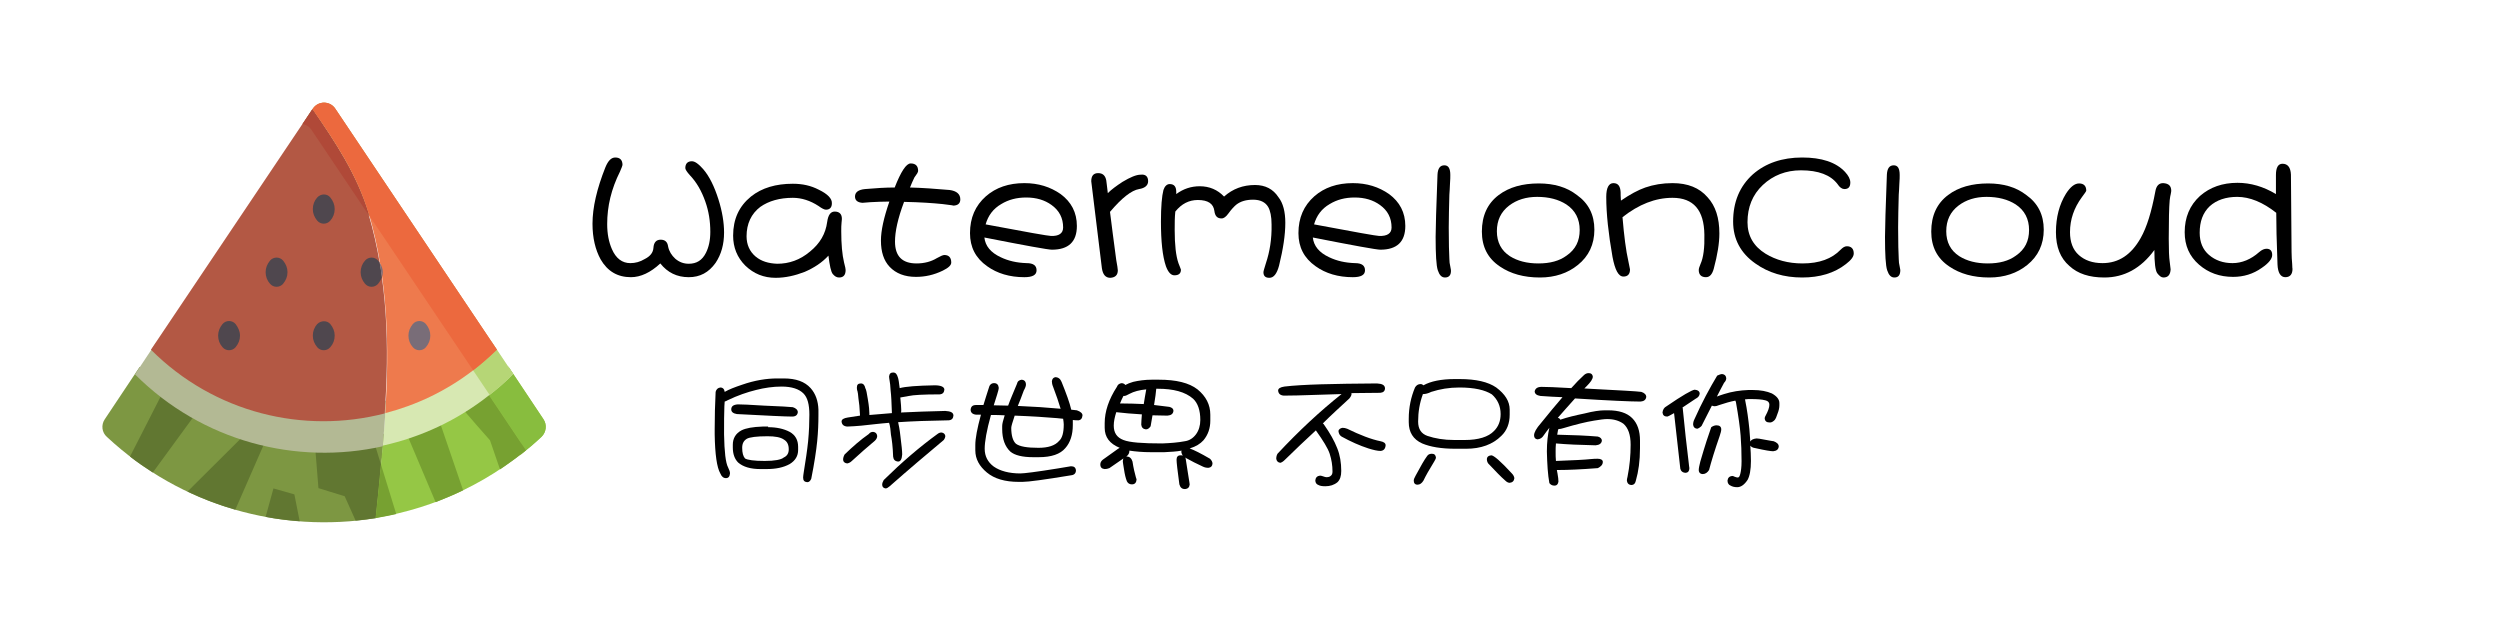 <?xml version="1.0" encoding="utf-8"?>
<!-- Generator: Adobe Illustrator 19.0.0, SVG Export Plug-In . SVG Version: 6.00 Build 0)  -->
<svg version="1.1" id="图层_1" xmlns="http://www.w3.org/2000/svg" xmlns:xlink="http://www.w3.org/1999/xlink" x="0px" y="0px"
	 viewBox="0 0 800 200" style="enable-background:new 0 0 800 200;" xml:space="preserve">
<style type="text/css">
	.st0{fill:#7D9742;}
	.st1{fill:#95C745;}
	.st2{fill:#617731;}
	.st3{fill:#88BD3E;}
	.st4{fill:#77A131;}
	.st5{fill:#D7E8B2;}
	.st6{fill:#B3B994;}
	.st7{fill:#B6D676;}
	.st8{fill:#B35844;}
	.st9{fill:#EE7A4D;}
	.st10{fill:#B04938;}
	.st11{fill:#EC693E;}
	.st12{fill:#4F474E;}
	.st13{fill:#796D78;}
</style>
<g id="XMLID_27_">
	<path id="XMLID_38_" class="st0" d="M44.7,117.4l-11.2,16.8c-1.2,1.8-0.9,4.2,0.7,5.6c23.9,22.3,55.9,30.9,86.1,26
		c0.9-9,1.9-18,2.6-27C95.7,145,66.2,137.8,44.7,117.4z"/>
	<path id="XMLID_46_" class="st1" d="M173.9,134.1l-11.2-16.8c-2,1.9-4,3.6-6.1,5.3c-10.2,8-21.8,13.4-33.8,16.1
		c-0.7,9-1.7,18-2.6,27c19.3-3.1,37.8-11.8,53.1-26l0,0C174.8,138.3,175.1,135.9,173.9,134.1z"/>
	<path id="XMLID_47_" class="st2" d="M87.5,156.3l-2.5,9.1c3.6,0.7,7.2,1.1,10.9,1.4l-1.7-8.6L87.5,156.3z"/>
	<path id="XMLID_524_" class="st3" d="M173.3,139.8c-2.2,2.1-4.5,4-6.9,5.9c0.9-1.4,0.9-3.3-0.1-4.7l-11.4-17
		c0.6-0.4,1.1-0.9,1.7-1.3c2.1-1.6,4.1-3.4,6.1-5.3l11.2,16.8C175.1,135.9,174.8,138.3,173.3,139.8L173.3,139.8z"/>
	<path id="XMLID_525_" class="st4" d="M168.3,144.1c-2.7,2.2-5.5,4.2-8.3,6.1l-3.2-9.3c0,0-8.7-9.8-8.6-10l6.5-7.1L168.3,144.1z"/>
	<path id="XMLID_526_" class="st2" d="M63.8,130.8l-14.9,20.4c-2.5-1.6-5-3.3-7.3-5.1L53.4,123L63.8,130.8z"/>
	<path id="XMLID_527_" class="st4" d="M148.2,156.9c-2.9,1.4-5.8,2.6-8.8,3.8l-10.2-24.1l10.1-5.7L148.2,156.9z"/>
	<path id="XMLID_48_" class="st2" d="M118.9,138.8l-18.1,3.7l1.1,13.7l8.4,2.6l3.5,7.8c2.1-0.2,4.3-0.5,6.4-0.8
		c0.6-5.7,1.2-11.5,1.7-17.2L118.9,138.8z"/>
	<path id="XMLID_49_" class="st4" d="M121.9,148.6c-0.5,5.7-1.1,11.5-1.7,17.2c2.2-0.4,4.4-0.8,6.6-1.3L121.9,148.6z"/>
	<path id="XMLID_529_" class="st2" d="M85.8,139.1l-10.5,24c-5.2-1.5-10.3-3.4-15.3-5.8L80,137.4L85.8,139.1z"/>
	<path id="XMLID_50_" class="st5" d="M164.2,119.7l-6.9-10.4c-1.9,1.8-3.9,3.5-6,5.1c-8.5,6.5-17.9,11-27.8,13.6
		c-0.2,4.9-0.6,9.7-1,14.6c12.2-2.7,23.9-8.1,34.1-16.2C159.2,124.4,161.8,122.2,164.2,119.7z"/>
	<path id="XMLID_51_" class="st6" d="M50.1,109.4l-6.9,10.4c21.5,21.5,51.7,29.2,79.3,23c0.4-4.9,0.8-9.7,1-14.6
		C98.2,134.7,70.3,128.4,50.1,109.4z"/>
	<path id="XMLID_52_" class="st7" d="M164.2,119.7l-56.9-84.9c-1.7-2.6-5.5-2.6-7.2,0l-0.1,0.1c7.3,10.4,14.3,21,18,33.4
		c0.1,0.3,0.2,0.6,0.3,0.9l38.4,57.2C159.2,124.4,161.8,122.2,164.2,119.7z"/>
	<path id="XMLID_53_" class="st7" d="M100,34.9l-3.2,4.8c1.1,0.2,2.2,0.8,2.9,1.9l18.6,27.7c-0.1-0.3-0.2-0.6-0.3-0.9
		C114.2,55.9,107.2,45.4,100,34.9z"/>
	<path id="XMLID_54_" class="st8" d="M117.9,68.4c-3.7-12.5-10.7-23-18-33.4l-3.2,4.8l-48.4,72.1c20.3,20.3,48.9,27.1,74.8,20.4
		C124.6,111,124.1,89.6,117.9,68.4z"/>
	<path id="XMLID_55_" class="st9" d="M159,111.9l-51.7-77.1c-1.7-2.6-5.5-2.6-7.2,0l-0.1,0.1c7.3,10.4,14.3,21,18,33.4
		c6.2,21.2,6.6,42.6,5.3,63.9c10-2.6,19.5-7.1,28.1-13.7C153.9,116.6,156.5,114.3,159,111.9z"/>
	<path id="XMLID_56_" class="st10" d="M100,34.9l-3.2,4.8c1.1,0.2,2.2,0.8,2.9,1.9l18.6,27.7c-0.1-0.3-0.2-0.6-0.3-0.9
		C114.2,55.9,107.2,45.4,100,34.9z"/>
	<path id="XMLID_57_" class="st11" d="M159,111.9l-51.7-77.1c-1.7-2.6-5.5-2.6-7.2,0l-0.1,0.1c7.3,10.4,14.3,21,18,33.4
		c0.1,0.3,0.2,0.6,0.3,0.9l33.1,49.3C153.9,116.6,156.5,114.3,159,111.9z"/>
	<path id="XMLID_537_" class="st12" d="M92,87.1c0,1.4-0.5,2.6-1.4,3.7c-1.1,1.3-3.1,1.3-4.2,0c-0.9-1-1.4-2.3-1.4-3.7
		c0-1.4,0.5-2.6,1.4-3.7c1.1-1.3,3.1-1.3,4.2,0C91.5,84.5,92,85.7,92,87.1L92,87.1z"/>
	<path id="XMLID_58_" class="st12" d="M121,83.4c-1.1-1.3-3.1-1.3-4.2,0c-0.9,1-1.4,2.3-1.4,3.7c0,1.4,0.5,2.6,1.4,3.7
		c1.1,1.3,3.1,1.3,4.2,0c0.5-0.6,0.9-1.3,1.2-2.1c-0.2-1.5-0.4-3.1-0.7-4.6C121.4,83.9,121.2,83.6,121,83.4z"/>
	<path id="XMLID_59_" class="st13" d="M121.5,84.1c0.3,1.5,0.5,3.1,0.7,4.6c0.2-0.5,0.3-1,0.3-1.6C122.5,86,122.1,85,121.5,84.1z"/>
	<path id="XMLID_60_" class="st12" d="M101.5,63.2c-0.9,1-1.4,2.3-1.4,3.7c0,1.4,0.5,2.6,1.4,3.7c1.1,1.3,3.1,1.3,4.2,0
		c0.9-1,1.4-2.3,1.4-3.7c0-1.4-0.5-2.6-1.4-3.7C104.7,61.9,102.7,61.9,101.5,63.2z"/>
	<path id="XMLID_545_" class="st12" d="M76.8,107.4c0,1.4-0.5,2.6-1.4,3.7c-1.1,1.3-3.1,1.3-4.2,0c-0.9-1-1.4-2.3-1.4-3.7
		c0-1.4,0.5-2.6,1.4-3.7c1.1-1.3,3.1-1.3,4.2,0C76.2,104.8,76.8,106,76.8,107.4z"/>
	<path id="XMLID_61_" class="st12" d="M101.5,103.7c-0.9,1-1.4,2.3-1.4,3.7c0,1.4,0.5,2.6,1.4,3.7c1.1,1.3,3.1,1.3,4.2,0
		c0.9-1,1.4-2.3,1.4-3.7c0-1.4-0.5-2.6-1.4-3.7C104.7,102.5,102.7,102.5,101.5,103.7z"/>
	<path id="XMLID_550_" class="st13" d="M137.7,107.4c0,1.4-0.5,2.6-1.4,3.7c-1.1,1.3-3.1,1.3-4.2,0c-0.9-1-1.4-2.3-1.4-3.7
		c0-1.4,0.5-2.6,1.4-3.7c1.1-1.3,3.1-1.3,4.2,0C137.2,104.8,137.7,106,137.7,107.4L137.7,107.4z"/>
</g>
<g id="XMLID_2_">
	<path id="XMLID_35_" d="M231.7,74.4c0,3.8-0.9,7-2.7,9.7c-2.2,3.1-5,4.6-8.6,4.6c-3.8,0-6.8-1.5-9.1-4.4c-3.1,2.9-6.3,4.4-9.4,4.4
		c-4.3,0-7.5-1.9-9.7-5.7c-1.7-3.1-2.6-6.9-2.6-11.4c0-5.2,1.4-11.2,4.1-18c0.9-2.2,1.9-3.2,3.2-3.2c1.5,0,2.3,0.8,2.3,2.4
		c0,0.2-0.3,0.9-0.8,2.1c-2.8,5.6-4.1,11.1-4.1,16.8c0,3.1,0.5,5.7,1.5,8c1.3,3,3.3,4.5,5.9,4.5c1.6,0,3.1-0.4,4.6-1.3
		c1.8-0.9,2.7-2.1,2.8-3.6c0.1-1.7,0.9-2.6,2.3-2.6c1.4,0,2.2,0.7,2.4,2.2c0.3,1.5,1.1,2.8,2.3,3.9c1.3,1.1,2.7,1.6,4.3,1.6
		c2.5,0,4.3-1.1,5.5-3.5c0.9-1.8,1.4-4,1.4-6.7c0-3.4-0.5-6.6-1.6-9.7c-1.2-3.4-2.8-6.2-5-8.5c-0.9-1-1.4-1.8-1.4-2.2
		c0-1.4,0.7-2.2,2.1-2.2c1,0,2.2,0.9,3.6,2.5c2,2.3,3.6,5.6,4.9,9.7C231.1,67.6,231.7,71.2,231.7,74.4z"/>
	<path id="XMLID_37_" d="M270.6,86.4c0,1.6-0.7,2.4-2.1,2.4c-0.8,0-1.4-0.4-2-1.1c-0.6-0.7-1-2.7-1.4-5.9c-2,2.2-4.6,3.9-7.6,5.2
		c-3.1,1.2-6.2,1.9-9.3,1.9c-3.8,0-7-1.3-9.7-3.9c-2.6-2.6-3.9-5.8-3.9-9.6c0-5.3,1.9-9.4,5.7-12.5c3.5-2.8,8-4.1,13.4-4.1
		c3.1,0,5.8,0.6,8.3,1.9c2.9,1.4,4.3,2.9,4.2,4.4c0,1.3-0.7,2-1.9,2c-0.5,0-1.3-0.4-2.4-1.2c-2.6-1.7-5.4-2.6-8.2-2.6
		c-4.2,0-7.7,1-10.4,2.9c-2.9,2.2-4.4,5.4-4.4,9.4c0,2.7,1,4.9,2.9,6.5c1.8,1.5,4.1,2.2,6.9,2.3c3.8,0,7.3-1.2,10.5-3.9
		c3.2-2.6,5-5.7,5.5-9.5c0.3-2.2,1.1-3.3,2.4-3.3c1.5,0,2.3,0.8,2.3,2.3c0,0,0,0.4-0.1,1.2c-0.1,0.8-0.1,1.8-0.1,2.8
		c0,4.2,0.3,7.5,0.9,10C270.5,85.4,270.6,86.2,270.6,86.4z"/>
	<path id="XMLID_40_" d="M307.3,63.8c0,1.3-0.8,2-2.4,2c0.5,0-0.6-0.2-3.3-0.5c-2.9-0.3-7-0.6-12.3-0.7c-2,5.3-2.9,9.5-2.9,12.7
		c0,4.7,2.3,7,6.9,7c2.5,0,4.7-0.6,6.5-1.7c1.1-0.6,1.9-1,2.4-1c1.4,0,2.2,0.8,2.2,2.4c0,0.9-0.9,1.7-2.7,2.6c-2.9,1.4-5.7,2-8.6,2
		c-3.6,0-6.4-1.1-8.4-3.2c-1.9-2-2.8-4.8-2.8-8.4c0-3.2,0.9-7.3,2.7-12.5c-2.1,0-4.1,0.1-6.1,0.2c-1.5,0.1-2.3,0.2-2.5,0.2
		c-1.6-0.1-2.4-0.8-2.4-2c0-1.4,1.1-2.2,3.2-2.4c3.4-0.3,6.6-0.5,9.5-0.5c2-5.1,3.7-7.7,5.1-7.7c1.6,0,2.4,0.8,2.4,2.4
		c0,0.2-0.1,0.4-0.3,0.8c-0.4,0.6-0.7,1-0.9,1.3c-0.5,1.1-1,2.1-1.4,3.2c3.9,0.1,8.1,0.4,12.7,0.8C306.1,61.1,307.3,62.1,307.3,63.8
		z"/>
	<path id="XMLID_42_" d="M344.6,72.3c0,5.1-2.7,7.6-8,7.6c-1.2,0-8.4-1.3-21.6-3.9c0.3,2.7,2,4.8,5.2,6.3c2.5,1.2,5.2,1.8,8.3,1.9
		c2.2,0,3.2,0.8,3.2,2.3c0,1.5-1.3,2.2-3.9,2.2c-4.7,0-8.7-1.2-11.9-3.5c-3.7-2.6-5.5-6.1-5.5-10.6c0-4.9,1.7-8.8,5.1-11.8
		c3.2-2.8,7.3-4.2,12.3-4.2c4.5,0,8.3,1.2,11.6,3.5C342.8,64.6,344.6,68,344.6,72.3z M340.2,72.8c0-3-1.2-5.4-3.7-7.2
		c-2.2-1.6-4.9-2.4-8.1-2.4c-3.1,0-5.7,0.7-8,2.1c-2.6,1.5-4.2,3.7-5,6.5c13.2,2.5,20.1,3.7,20.9,3.7
		C338.8,75.6,340.2,74.7,340.2,72.8z"/>
	<path id="XMLID_45_" d="M367.4,58c0,1.3-1,2.2-2.9,2.5c-2.4,0.4-5.5,2.8-9.3,7.3c0.5,4.2,1.2,9.3,2,15.4c0.3,1.7,0.5,2.8,0.5,3.3
		c0,1.5-0.8,2.3-2.4,2.4c-1.5,0-2.4-1-2.7-3.1l-3.4-27.8c0-1.7,0.7-2.6,2.2-2.6s2.3,0.8,2.6,2.3c0.1,0.5,0.2,1.8,0.5,4.1
		c1.1-1.1,2.7-2.3,4.7-3.6c2.5-1.5,4.4-2.3,5.8-2.3C366.6,55.7,367.4,56.5,367.4,58z"/>
	<path id="XMLID_63_" d="M411.3,71.3c0,3.9-0.7,8.4-2,13.7c-0.7,2.6-1.7,3.9-3.1,3.9c-1.3,0-1.9-0.6-1.9-1.8c0-0.3,0.3-1.3,0.8-2.9
		c1.2-3.6,1.9-7.7,1.8-12.4c0-2.5-0.4-4.4-1.1-5.6c-0.9-1.5-2.5-2.3-4.8-2.3c-2.2,0-4,0.5-5.4,1.6c-0.6,0.5-1.5,1.4-2.5,2.8
		c-0.8,1.1-1.5,1.6-2.2,1.6c-1.4,0-2.1-0.8-2.3-2.4c-0.3-2.3-2-3.5-5.3-3.5c-2.8,0-5.2,1.2-7.2,3.7c-0.2,1.8-0.2,3.8-0.2,5.9
		c0,4.8,0.4,8.3,1.2,10.6c0.5,1.3,0.8,2,0.8,2.1c0,1.2-0.7,1.8-2.1,1.8c-1.1,0-2-1-2.7-2.9c-1.1-3.2-1.6-8-1.6-14.3
		c0-4.8,0.3-8.2,0.8-10.1c0.4-1.2,1.1-1.9,2-1.9c1.4,0,2.1,0.8,2.1,2.5c0,0.3,0,0.5,0,0.7c2.3-1.7,4.8-2.5,7.5-2.5
		c3.1,0,5.7,1.1,7.8,3.3c2.8-2.5,6.1-3.7,9.9-3.7c3.3,0,5.8,1.3,7.5,3.9C410.6,65,411.3,67.8,411.3,71.3z"/>
	<path id="XMLID_65_" d="M449.7,72.3c0,5.1-2.7,7.6-8,7.6c-1.2,0-8.4-1.3-21.6-3.9c0.3,2.7,2,4.8,5.2,6.3c2.5,1.2,5.2,1.8,8.3,1.9
		c2.2,0,3.2,0.8,3.2,2.3c0,1.5-1.3,2.2-3.9,2.2c-4.7,0-8.7-1.2-11.9-3.5c-3.7-2.6-5.5-6.1-5.5-10.6c0-4.9,1.7-8.8,5.1-11.8
		c3.2-2.8,7.3-4.2,12.3-4.2c4.5,0,8.3,1.2,11.6,3.5C447.9,64.6,449.7,68,449.7,72.3z M445.3,72.8c0-3-1.2-5.4-3.7-7.2
		c-2.2-1.6-4.9-2.4-8.1-2.4c-3.1,0-5.7,0.7-8,2.1c-2.6,1.5-4.2,3.7-5,6.5c13.2,2.5,20.1,3.7,20.8,3.7
		C443.9,75.6,445.3,74.7,445.3,72.8z"/>
	<path id="XMLID_68_" d="M462.4,88.8c-1.1,0-1.8-0.8-2.3-2.3c-0.5-1.5-0.7-5.1-0.7-10.7c0-2.8,0.2-9.4,0.6-19.9c0.1-2,0.8-3,2.2-3
		c1.3,0,1.9,1,1.9,3.1c0,0.6,0,1.5-0.1,2.7c-0.1,1.6-0.1,2.8-0.2,3.6c-0.1,3.9-0.2,7.4-0.2,10.5c0,4.9,0.1,8.3,0.2,10.1
		c0,0.8,0.1,1.6,0.3,2.4l0.2,1.1C464.4,88,463.7,88.8,462.4,88.8z"/>
	<path id="XMLID_70_" d="M510.2,73.5c0,4.7-1.8,8.5-5.3,11.3c-3.2,2.6-7.3,4-12.1,4c-5.2,0-9.4-1.2-12.8-3.5
		c-3.9-2.6-5.8-6.3-5.8-11.2c0-5.1,1.8-9,5.4-11.7c3.3-2.5,7.6-3.7,12.8-3.7c4.9,0,9,1.2,12.2,3.7C508.3,65,510.2,68.7,510.2,73.5z
		 M505.5,73.6c0-3.5-1.4-6.3-4.3-8.2c-2.5-1.6-5.6-2.4-9.3-2.4c-3.5,0-6.5,0.9-9,2.8c-2.6,2-3.9,4.7-3.9,8.2c0,3.5,1.4,6.2,4.2,8
		c2.4,1.5,5.4,2.3,9.1,2.3c3.7,0,6.7-0.8,9-2.5C504.2,79.8,505.5,77.1,505.5,73.6z"/>
	<path id="XMLID_73_" d="M550.2,74.7c0,3.1-0.6,6.8-1.8,11.3c-0.5,1.8-1.3,2.7-2.5,2.7c-1.5,0-2.3-0.8-2.3-2.3c0-0.4,0.2-1.1,0.6-2
		c0.9-2,1.3-5.2,1.2-9.3c-0.1-7.9-3.5-11.8-10.2-11.8c-5.5,0-10.8,2.1-16,6.2c0.5,6,1.1,10.7,1.9,14.2c0.3,1.5,0.5,2.4,0.5,2.5
		c0,1.5-0.7,2.3-2.1,2.3c-1.6,0-2.7-2.1-3.5-6.3c-1.3-7.4-2-13.8-2-19.2c0-2.9,0.8-4.4,2.3-4.4c1.5,0,2.2,1,2.3,2.9
		c0,0.6,0,1.5,0.1,2.7c2.9-2,5.5-3.4,7.8-4.2c2.6-0.9,5.5-1.4,8.7-1.4c4.9,0,8.6,1.5,11.2,4.5C549,65.9,550.2,69.8,550.2,74.7z"/>
	<path id="XMLID_75_" d="M593.2,81.1c0,1-0.8,2.1-2.5,3.4c-3.7,2.9-8.4,4.3-14,4.3c-5.8,0-10.8-1.5-15-4.5
		c-4.7-3.3-7.1-7.8-7.1-13.4c0-6.3,2.1-11.3,6.3-15.1c4.1-3.6,9.4-5.4,15.8-5.4c6.2,0,10.8,1.5,13.7,4.6c1.1,1.2,1.7,2.3,1.7,3.4
		c0,1.4-0.6,2.1-1.9,2.1c-0.7,0-1.5-0.5-2.2-1.6c-2.2-2.9-6.1-4.4-11.7-4.4c-4.8,0-8.9,1.6-12.2,4.7c-3.3,3.1-4.9,7.1-4.9,11.9
		c0,4.3,1.9,7.7,5.8,10.1c3.3,2,7.2,3.1,11.8,3.1c5.4,0,9.4-1.5,12.2-4.4c0.7-0.7,1.3-1.1,2-1.1C592.4,78.8,593.2,79.6,593.2,81.1z"
		/>
	<path id="XMLID_77_" d="M606.2,88.8c-1.1,0-1.8-0.8-2.3-2.3c-0.5-1.5-0.7-5.1-0.7-10.7c0-2.8,0.2-9.4,0.6-19.9c0.1-2,0.8-3,2.2-3
		c1.3,0,1.9,1,1.9,3.1c0,0.6,0,1.5-0.1,2.7c-0.1,1.6-0.1,2.8-0.2,3.6c-0.1,3.9-0.2,7.4-0.2,10.5c0,4.9,0.1,8.3,0.2,10.1
		c0,0.8,0.1,1.6,0.3,2.4l0.2,1.1C608.1,88,607.5,88.8,606.2,88.8z"/>
	<path id="XMLID_79_" d="M654,73.5c0,4.7-1.8,8.5-5.3,11.3c-3.2,2.6-7.3,4-12.1,4c-5.2,0-9.4-1.2-12.8-3.5
		c-3.9-2.6-5.8-6.3-5.8-11.2c0-5.1,1.8-9,5.4-11.7c3.3-2.5,7.6-3.7,12.8-3.7c4.9,0,9,1.2,12.2,3.7C652.1,65,654,68.7,654,73.5z
		 M649.3,73.6c0-3.5-1.4-6.3-4.3-8.2c-2.5-1.6-5.6-2.4-9.3-2.4c-3.5,0-6.5,0.9-9,2.8c-2.6,2-3.9,4.7-3.9,8.2c0,3.5,1.4,6.2,4.2,8
		c2.4,1.5,5.4,2.3,9.1,2.3c3.7,0,6.7-0.8,9-2.5C648,79.8,649.3,77.1,649.3,73.6z"/>
	<path id="XMLID_82_" d="M694.8,61.1c0,0.2-0.1,0.6-0.2,1.2c-0.2,0.7-0.2,1.3-0.3,1.8c-0.2,2.2-0.3,6.3-0.3,12.3
		c0,3.6,0.1,6,0.3,7.3c0.2,1.5,0.3,2.3,0.3,2.5c-0.1,1.7-0.8,2.6-2.3,2.6c-0.7,0-1.3-0.5-2-1.4c-0.6-0.9-0.9-3.3-0.9-7.4
		c-4.3,5.9-9.7,8.8-16,8.8c-4.8,0-8.5-1.2-11.2-3.7c-2.9-2.5-4.3-6.1-4.3-10.8c0-4.8,1.1-8.9,3.2-12.3c1.4-2.2,2.8-3.3,4.2-3.3
		c1.5,0,2.3,0.8,2.3,2.3c0,0.2-0.5,0.9-1.4,2.1c-2.5,3.4-3.8,7.1-3.8,11.2c0,3.1,0.9,5.6,2.8,7.3c1.9,1.7,4.4,2.6,7.6,2.6
		c5.2,0,9.2-2.7,12.2-8c2-3.5,3.5-8.5,4.7-14.9c0.3-1.8,1.1-2.7,2.5-2.7C694,58.7,694.8,59.5,694.8,61.1z"/>
	<path id="XMLID_84_" d="M733.6,86c0,1.8-0.8,2.7-2.3,2.7s-2.4-1.4-2.5-4.1c-0.3-7.6-0.4-13.1-0.4-16.5c-4.3-3.4-8.5-5.1-12.5-5.1
		c-3.6,0-6.6,1-8.8,3c-2.2,2.1-3.2,4.9-3.2,8.5c0,3,1,5.4,3,7.1c2,1.7,4.5,2.6,7.5,2.6s5.9-1.2,8.5-3.5c0.9-0.8,1.7-1.1,2.4-1.1
		c1.2,0,1.8,0.7,1.8,2c0,1.2-1.1,2.6-3.3,4.1c-2.8,2-5.9,2.9-9.2,2.9c-4.3,0-7.9-1.3-10.9-3.9c-3.1-2.7-4.6-6.1-4.6-10.4
		c0-4.7,1.6-8.6,4.9-11.6c3.2-2.8,7.2-4.2,12-4.2c4.2,0,8.3,1.2,12.3,3.6V56c0-2.4,0.7-3.6,2.1-3.6c1.7,0,2.6,1.2,2.7,3.5l0.2,24.7
		c0,1.4,0.1,2.7,0.2,3.9C733.5,85.6,733.6,86.1,733.6,86z"/>
</g>
<g id="XMLID_3_">
	<path id="XMLID_4_" d="M230.5,124c0.8,0,1.3,0.5,1.4,1.4c1.4-0.8,3.2-1.5,5.6-2.3c4-1.4,7.8-2,11.2-2h2.1c3.9,0,6.7,1,8.6,3.1
		c1.6,1.8,2.4,4.1,2.5,6.9v1.7c0,2.6-0.1,5.4-0.4,8.4c-0.3,3-0.9,7-1.9,12c-0.3,0.7-0.7,1.1-1.3,1.1c-0.9-0.1-1.3-0.5-1.3-1.5
		c0-0.4,0.1-1,0.2-1.7c0.6-3.7,1.1-7,1.4-9.9c0.3-3.2,0.4-6.1,0.4-8.5c0-3.3-0.6-5.5-1.9-6.8c-1.4-1.4-3.7-2.2-7-2.2
		c-2.7,0-5.5,0.4-8.2,1.1c-2.8,0.7-5.8,1.7-9.1,3.3c-0.3,0.2-0.6,0.3-0.9,0.4c0,0.5-0.1,1-0.1,1.5c-0.1,2.2-0.1,5.2-0.1,9
		c0.1,5.6,0.5,9.1,1.3,10.6c0.4,0.8,0.6,1.4,0.6,1.9c-0.1,1-0.5,1.5-1.3,1.5c-0.8,0-1.4-0.5-1.8-1.5c-1.1-1.9-1.7-6.1-1.8-12.5v-1.7
		c0-4,0.1-8,0.3-11.9C229.2,124.6,229.7,124.1,230.5,124z M236.1,129.4c1.1,0,3.9,0.1,8.4,0.4c5.3,0.2,8.3,0.4,9.2,0.5
		c1,0.3,1.6,0.9,1.6,1.6c-0.1,0.9-0.7,1.4-1.8,1.4c-2.2,0-8.1-0.3-17.7-0.8c-1.2-0.2-1.8-0.7-1.8-1.5
		C234,130,234.7,129.5,236.1,129.4z M245.8,136.7c2.7,0,5,0.5,6.9,1.5c1.8,1,2.7,2.6,2.7,4.8v1c0,1.9-0.9,3.4-2.7,4.5
		c-2,1.1-4.4,1.6-7.4,1.6h-2c-3.1,0-5.5-0.7-7.1-2.1c-1.1-1.1-1.7-2.7-1.7-4.8v-0.9c0-2,0.9-3.6,2.8-4.6c1.4-0.7,3.6-1.1,6.7-1.2
		H245.8z M244.7,147.5c3.2,0,5.3-0.4,6.1-1.1c1.1-0.5,1.6-1.4,1.6-2.6c0-1.5-0.5-2.5-1.5-3.1c-1.1-0.8-2.9-1.1-5.3-1.1
		c-3.5,0-5.7,0.3-6.6,0.8c-1,0.6-1.5,1.5-1.5,2.9c0,1.6,0.3,2.7,0.9,3.4C239.2,147.2,241.3,147.5,244.7,147.5z"/>
	<path id="XMLID_9_" d="M285.8,119.2c0.8,0,1.2,0.5,1.5,1.5c0.2,0.5,0.4,1.7,0.6,3.5c1.8-0.5,5.5-0.8,11.2-0.9c2,0,3.1,0.5,3.1,1.4
		c-0.1,0.9-0.5,1.4-1.5,1.5c-5.2,0-8.5,0.2-9.8,0.5c-1.2,0.2-2.2,0.4-2.8,0.5c0.2,2,0.3,3.4,0.3,4c0,0.4,0,0.6-0.1,0.8
		c4.3-0.2,9-0.4,14.2-0.5c1.7,0.1,2.6,0.5,2.6,1.5c-0.1,0.9-0.5,1.4-1.5,1.5c-6.4,0.1-11.8,0.3-16.2,0.6c0.2,0.9,0.5,2.3,0.7,4.2
		c0.4,3.1,0.6,5.1,0.6,6.1c-0.1,1.5-0.5,2.3-1.3,2.3c-1-0.1-1.5-0.6-1.6-1.6c-0.1-3.1-0.4-5.4-0.7-7c-0.1-1.6-0.3-2.7-0.4-3.1
		c-0.1-0.2-0.1-0.5-0.2-0.7c-1.6,0.1-3,0.3-4.2,0.4c-3.2,0.4-6.3,0.7-9.2,0.8c-1.1-0.1-1.7-0.6-1.8-1.6c0-0.7,0.7-1.1,2-1.3
		c1.2-0.2,2.5-0.4,3.9-0.6c0-0.1,0-0.2,0-0.2c-0.1-2.3-0.3-4.1-0.5-5.3c-0.1-1.2-0.2-2-0.3-2.3c-0.2-0.5-0.2-0.9-0.2-1.2
		c0-0.9,0.4-1.3,1.3-1.3c0.7,0,1.2,0.5,1.4,1.5c0.3,0.5,0.5,1.6,0.8,3.5c0.4,2.3,0.5,3.9,0.5,4.6c0,0.2,0,0.4,0,0.5
		c2.2-0.2,4.6-0.4,7.2-0.6c0-0.1,0-0.2,0-0.3c-0.1-3-0.2-5.3-0.4-6.9c-0.1-1.6-0.2-2.6-0.3-3c-0.1-0.7-0.2-1.2-0.2-1.5
		C284.6,119.6,285,119.2,285.8,119.2z M279.4,138.2c0.8,0.1,1.2,0.5,1.3,1.3c0,0.5-0.2,1-0.7,1.5c-2.4,2-4.9,4.2-7.4,6.5
		c-0.5,0.5-1,0.7-1.5,0.8c-0.8-0.1-1.3-0.5-1.3-1.3c0-0.5,0.2-1.1,0.5-1.6c2.6-2.5,5.1-4.7,7.7-6.5
		C278.4,138.4,278.8,138.2,279.4,138.2z M301.3,138.4c0.7,0.1,1.1,0.5,1.2,1.1c0,0.4-0.2,0.9-0.5,1.3c-5.5,4.6-11.3,9.5-17.3,14.8
		c-0.5,0.4-0.9,0.7-1.3,0.7c-0.7-0.1-1.1-0.5-1.1-1.2c0-0.5,0.2-1,0.5-1.5c5.8-5.7,11.5-10.6,17.3-14.8
		C300.5,138.5,300.9,138.4,301.3,138.4z"/>
	<path id="XMLID_13_" d="M312.4,129.6c0.8,0,1.6,0,2.3,0c0.5-1.7,1.1-3.5,1.7-5.4c0.2-1,0.8-1.6,1.7-1.6c0.9,0,1.4,0.5,1.5,1.5
		c0,0.4-0.2,1.1-0.5,2.1c-0.4,1.3-0.8,2.5-1.1,3.5c1.6,0,3.1,0.1,4.6,0.1c0.7-2,1.7-4.2,2.8-6.9c0.2-0.9,0.7-1.3,1.6-1.4
		c0.8,0.1,1.3,0.6,1.3,1.6c0,0.4-0.2,1-0.7,1.9c-0.7,1.9-1.3,3.5-1.9,4.9c4.9,0.2,9.4,0.5,13.7,0.9c-0.6-2-1.4-4.4-2.4-7
		c-0.3-0.7-0.4-1.3-0.4-1.8c0.1-0.8,0.5-1.2,1.1-1.3c0.9,0,1.6,0.5,2,1.5c1.5,3.7,2.6,6.7,3.1,8.9c0.6,0.1,1.2,0.1,1.8,0.2
		c1.2,0.4,1.8,1,1.8,1.6c-0.1,1-0.5,1.5-1.3,1.6c-0.5,0-1.1,0-1.8-0.1v1.6c0,3.1-0.8,5.6-2.4,7.4c-1.6,1.9-4.4,2.9-8.5,2.9h-1.8
		c-3.4,0-5.9-0.6-7.3-1.8c-1.7-1.6-2.6-4-2.6-7.2v-1c0-0.7,0.3-1.8,0.8-3.4c-1.4-0.1-2.9-0.1-4.4-0.1c-1.4,5-2,8.6-2,10.8
		c0,2.4,1,4.3,2.9,5.7c2,1.4,4.9,2.2,8.5,2.2c1.2,0,5.2-0.5,12-1.6c2.6-0.4,4-0.7,4.2-0.7c1,0,1.5,0.4,1.6,1.3
		c0,0.9-0.5,1.5-1.6,1.6c-8.5,1.4-13.6,2.1-15.5,2.1H326c-4.4,0-7.8-1-10.2-3c-2.4-2-3.7-4.3-3.7-7.1v-1.7c0-2.1,0.6-5.3,1.8-9.7
		c-0.5,0-1,0-1.5,0c-1.2-0.1-1.8-0.7-1.8-1.6C310.7,130.1,311.2,129.6,312.4,129.6z M324.7,133c-0.7,2.1-1.1,3.4-1.1,3.9
		c0,2.4,0.5,4.2,1.5,5.1c1.2,0.9,3.6,1.3,7.2,1.3c3.1,0,5.3-0.7,6.6-2.2c1-0.9,1.5-2.6,1.5-5.3c0-0.5-0.1-1.1-0.2-1.8
		c-0.7-0.1-1.4-0.1-2-0.2C334.7,133.5,330.2,133.2,324.7,133z"/>
	<path id="XMLID_16_" d="M359,122.6c0.6,0.1,0.9,0.3,1.1,0.6c0.7-0.4,1.5-0.7,2.5-1c1.7-0.4,3.7-0.7,6-0.7h2.2c5.6,0,9.7,1,12.4,3.1
		c2.7,2.2,4.1,4.9,4.1,8.1v1.9c0,2.4-0.7,4.5-2.2,6.3c-1,1.1-2.4,2-4.4,2.6c1.4,0.5,3.6,1.6,6.5,3.3c0.5,0.5,0.8,1,0.8,1.6
		c-0.1,0.8-0.5,1.2-1.3,1.3c-0.6,0-1.2-0.1-1.8-0.4c-1.8-0.8-3.7-1.8-5.7-2.9c0.2,0.2,0.3,0.5,0.3,0.9c0.4,2.4,0.7,4.7,1.1,7
		c0,0.3,0.1,0.5,0.1,0.7c-0.1,0.9-0.5,1.4-1.5,1.5c-1,0-1.5-0.5-1.8-1.5c-0.6-4.4-0.9-7-0.9-7.9c0-0.9,0.4-1.4,1.3-1.4
		c0.2,0,0.5,0,0.7,0.1c-0.3-0.4-0.4-0.8-0.5-1.2c0.1-0.2,0.1-0.3,0.1-0.4c-1.6,0.3-3.5,0.4-5.5,0.5h-4.3c-2.6,0-4.9-0.2-6.9-0.5v0.1
		c0,0.7-0.3,1.3-1,1.8l0,0c0.1,0,0.1,0,0.2,0c0.9,0,1.5,0.6,1.8,1.6c0.3,2,0.7,3.7,1.1,5.1c0.1,0.3,0.2,0.5,0.2,0.7
		c-0.1,0.9-0.5,1.5-1.5,1.5c-0.8,0-1.3-0.4-1.6-1c-0.4-1-0.7-2.3-0.9-3.7c-0.2-1.4-0.4-2.2-0.4-2.6c0-0.5,0.1-0.8,0.2-1
		c-1.4,1-2.9,2-4.5,3.1c-0.5,0.2-1,0.3-1.5,0.3c-0.9-0.1-1.4-0.5-1.4-1.5c0-0.6,0.3-1.1,0.8-1.5c1.4-1,2.8-2,4.2-3
		c0.4-0.3,0.8-0.6,1.2-0.8h0c-3.2-1.3-4.8-3.4-4.8-6.4v-1.5c0-3.7,1.3-7.6,3.9-11.6C357.7,123,358.2,122.7,359,122.6z M370.5,124.4
		H370c-0.1,1.1-0.3,2.9-0.7,5.2c1.8,0.2,3.4,0.4,4.9,0.6c0.8,0.2,1.3,0.6,1.3,1.3c-0.1,0.9-0.7,1.4-1.9,1.5c-1.7,0-3.3-0.1-4.8-0.1
		c-0.2,1.1-0.4,2.3-0.6,3.5c-0.4,0.6-0.9,1-1.5,1c-0.9-0.1-1.4-0.6-1.5-1.5c0-0.8,0.1-1.9,0.2-3.3c-3.1-0.2-5.8-0.4-8.2-0.7
		c-0.5,1.6-0.8,3-0.8,4.3c0,2.3,1,3.8,3.1,4.6c2,0.8,6.1,1.1,12.4,1.1c2.7-0.1,5.1-0.3,7.2-0.7c1.5-0.2,2.7-1,3.6-2.2
		c0.9-1.2,1.4-2.8,1.4-4.6c0-3.1-0.8-5.4-2.3-6.8C379.3,125.4,375.5,124.4,370.5,124.4z M366,129.3c0.2-1.4,0.5-3,0.8-4.7
		c-2.2,0.2-4,0.7-5.3,1.4c-0.9,0.5-1.4,0.7-1.7,0.7c-0.1,0-0.2,0-0.3,0c-0.4,0.8-0.8,1.6-1.1,2.4C361.1,129.1,363.7,129.2,366,129.3
		z"/>
	<path id="XMLID_20_" d="M440.6,122.7c1.7,0.1,2.5,0.5,2.6,1.5c0,0.9-0.5,1.4-1.5,1.5c-3.4,0-6.6,0.1-9.3,0.1
		c0.1,0.1,0.1,0.2,0.1,0.2c0,0.5-0.3,1-0.7,1.5c-2.8,2.6-5.7,5.2-8.5,8c0.2,0.1,0.3,0.2,0.4,0.4c1.9,2.7,3.3,5.2,4.2,7.5
		c0.9,2.2,1.3,4.7,1.3,7.3c0,1.7-0.4,2.8-1.2,3.6c-1.1,0.9-2.4,1.3-3.9,1.3c-0.9,0-1.7-0.1-2.2-0.4c-0.6-0.2-1-0.7-1-1.5
		c0.1-0.9,0.6-1.4,1.5-1.5c0.3,0,0.6,0.1,0.9,0.2c0.6,0.2,0.9,0.3,1.1,0.3c0.6,0,1.1-0.1,1.4-0.4c0.4-0.3,0.6-0.7,0.6-1.4
		c0-2-0.3-3.8-0.9-5.7c-0.6-1.8-2.1-4.2-4.3-7.3c-0.1-0.1-0.1-0.2-0.1-0.2c-3.3,3-6.6,6.2-10,9.5c-0.5,0.5-1,0.8-1.4,0.9
		c-0.8-0.1-1.2-0.6-1.3-1.3c0-0.5,0.1-1.1,0.4-1.6c6.8-7.3,13.7-13.7,20.5-19.1c-3.9,0.1-7.1,0.2-9.6,0.3c-3.1,0.1-6,0.2-8.9,0.2
		c-1.1-0.1-1.7-0.6-1.8-1.6c0-0.7,0.7-1.1,2-1.3C416.8,123,426.8,122.8,440.6,122.7z M429.6,136.9c0.5,0,1,0.1,1.5,0.3
		c4.1,2,7.7,3.4,10.7,4c1,0.2,1.6,0.6,1.6,1.3c-0.1,1.1-0.6,1.7-1.6,1.8c-1,0-2.3-0.3-3.9-0.8c-2.8-0.9-5.7-2.2-8.6-3.8
		c-0.6-0.4-0.9-0.9-1-1.8C428.4,137.4,428.9,137,429.6,136.9z"/>
	<path id="XMLID_23_" d="M454.6,122.9c0.4,0,0.7,0.2,0.9,0.4c2.3-1.3,5.7-2,10-2h1.6c5.2,0,9.1,0.9,11.7,2.7
		c2.8,2.1,4.3,4.4,4.3,7.1v1.6c0,2.8-0.9,5.1-2.7,6.8c-2.7,2.7-6.5,4.1-11.2,4.1h-3.5c-4.5,0-8-0.6-10.6-1.7
		c-2.9-1.3-4.3-3.6-4.3-6.8V134c0-3.6,0.7-6.9,2-10C453.2,123.3,453.8,122.9,454.6,122.9z M458.2,145.2c0.8,0,1.2,0.4,1.3,1.2
		c0,0.3-0.2,0.7-0.5,1.2c-1.6,2.6-2.8,4.7-3.5,6.2c-0.5,0.8-1.1,1.3-1.9,1.3c-0.8,0-1.2-0.5-1.2-1.3c0-0.4,0.2-0.9,0.6-1.6
		c1.6-3,2.8-5.1,3.7-6.3C457,145.4,457.6,145.2,458.2,145.2z M467,124c-3.3,0-6.2,0.5-9,1.4c-1,0.5-1.9,0.7-2.5,0.7h-0.2
		c0,0,0,0.1,0,0.1c-1,2.7-1.5,5.6-1.5,8.7c0,2.4,1,3.9,3,4.6c2.4,0.8,5.2,1.3,8.6,1.3h3.3c4.4,0,7.6-1,9.4-2.9
		c1.4-1.4,2.1-3.2,2.1-5.4c0-2.6-1-4.7-2.8-6.3C475.2,124.8,471.8,124,467,124z M477.2,145.7c0.8,0,3,1.9,6.5,5.7
		c0.5,0.5,0.8,1,0.9,1.6c-0.1,0.9-0.6,1.4-1.5,1.5c-0.4,0-0.9-0.2-1.4-0.7c-1.5-1.3-3.1-3-5-5c-0.6-0.5-0.9-1.1-0.9-1.8
		C475.8,146.2,476.3,145.8,477.2,145.7z"/>
	<path id="XMLID_29_" d="M493.3,123.8c1.5,0,4.6,0.1,9.5,0.4c1.5-1.7,2.8-3,4-4.1c0.5-0.5,1-0.7,1.6-0.7c0.8,0,1.2,0.4,1.3,1.1
		c0,0.8-0.7,1.8-2,3.1c-0.2,0.2-0.5,0.5-0.7,0.7c0.5,0,1,0.1,1.6,0.1c9.6,0.5,15.2,0.8,16.6,1c1,0.3,1.6,0.9,1.6,1.6
		c-0.1,0.9-0.7,1.4-1.8,1.5c-3,0-10-0.3-21-1c-2.1,2.3-3.9,4.4-5.5,6.2c0.4,0.1,0.7,0.3,0.8,0.6c2.3-0.8,4.9-1.4,7.8-2
		c2.7-0.7,4.9-1,6.4-1h1.1c3.4,0,6,0.8,7.7,2.5c1.7,1.7,2.5,4.1,2.5,7.2v2.4c0,4.1-0.5,7.5-1.3,10.3c-0.2,1-0.6,1.4-1.3,1.5
		c-1,0-1.5-0.5-1.6-1.5c0-0.3,0.1-0.7,0.2-1.1c0.7-3.5,1-6.9,1-10.3c0-3.2-0.8-5.4-2.3-6.7c-1.4-1-3.1-1.5-5.2-1.5
		c-1,0-2.4,0.2-4.2,0.5c-2.5,0.4-5.8,1.2-9.8,2.4c-0.6,0.2-1.1,0.3-1.6,0.3c-0.1,0.2-0.2,0.5-0.2,0.7c-0.1,0.4-0.1,0.8-0.2,1.1
		c5.1,0.1,9.5,0.3,13,0.6c0.8,0.2,1.3,0.7,1.3,1.3c-0.1,0.9-0.8,1.4-2,1.5c-5-0.1-9.3-0.3-12.7-0.6c-0.1,1-0.1,1.8-0.1,2.6
		c0,1.1,0,2,0.1,3c0,0,0.1,0,0.1,0c5.6-0.2,9.3-0.4,11.1-0.6c0.8-0.1,1.6-0.1,2.2-0.1c1,0,1.6,0.4,1.6,1c0,0.9-0.6,1.5-1.6,2
		c-5.2,0.4-9.4,0.6-12.7,0.6c-0.2,0-0.3,0-0.4,0c0.1,0.4,0.1,0.8,0.2,1.1c0.2,1.1,0.3,2,0.3,2.6c-0.1,0.8-0.5,1.3-1.3,1.3
		c-0.7,0-1.2-0.3-1.6-0.8c-0.5-2.7-0.7-6-0.8-10.1c0-3,0.3-5.5,0.8-7.6c-0.7,0.8-1.2,1.6-1.8,2.4c-0.5,0.8-1.1,1.2-2,1.3
		c-0.7-0.1-1.1-0.5-1.1-1.3c0-0.9,0.7-2.2,2.2-3.9c2.6-3.2,4.8-5.9,6.9-8.3c-2.3-0.1-4.6-0.2-7.1-0.4c-1.2-0.2-1.8-0.7-1.8-1.5
		C491.3,124.3,492,123.8,493.3,123.8z"/>
	<path id="XMLID_31_" d="M542.3,124.7c1,0.1,1.6,0.5,1.6,1.3c-0.1,0.7-0.5,1.2-1.3,1.6c-1.6,1.1-3,2-4.2,2.8
		c0.1,0.2,0.1,0.3,0.1,0.5c0.6,6,1.2,11.8,1.9,17.3c0.1,0.7,0.1,1.2,0.2,1.6c0,0.9-0.4,1.4-1.1,1.5c-1,0-1.6-0.5-1.8-1.3
		c-1-9-1.7-15-2-17.8c-1.2,0.7-2,1.1-2.2,1.1c-0.9,0-1.4-0.4-1.5-1.3c0.1-0.9,0.5-1.6,1.3-2C538.4,126.5,541.4,124.8,542.3,124.7z
		 M551.1,119.7c0.8,0.1,1.2,0.5,1.3,1.3c0,0.5-0.2,1-0.7,1.5c-0.8,1.4-1.5,2.9-2.3,4.4c0.7-0.3,1.4-0.5,2.3-0.8
		c2.5-0.8,5.1-1.2,7.8-1.3h1.3c2.6,0,4.6,0.4,6.2,1.1c1.6,0.9,2.4,1.9,2.4,3.1v0.7c0,0.8-0.2,1.7-0.6,2.7c-0.3,1-0.6,1.6-0.9,2
		c-0.5,0.5-1,0.8-1.5,0.8c-1.1,0-1.6-0.4-1.7-1.3c0-0.3,0.1-0.6,0.3-0.9c0.8-1.5,1.2-2.6,1.2-3.5c0-0.7-0.4-1.2-1.3-1.4
		c-1.1-0.3-2.7-0.4-4.7-0.4c-0.6,0-1.2,0-1.8,0.1c0.7,3.4,1.1,6.6,1.4,9.5c0.1,1.3,0.2,2.6,0.3,4c0.3-0.6,1-0.9,2-1
		c0.3,0,1.2,0.1,2.6,0.4c1.7,0.3,2.7,0.5,2.9,0.5c1,0.4,1.6,0.9,1.6,1.7c-0.1,0.9-0.7,1.4-1.8,1.5c-0.7,0-2.6-0.3-5.7-1
		c-0.8-0.1-1.3-0.4-1.6-0.8c0.1,1.5,0.2,3.2,0.2,4.9c0,2.8-0.4,4.9-1.1,6.1c-1,1.5-2.1,2.3-3.3,2.3c-0.9,0-1.6-0.2-2.1-0.5
		c-0.6-0.2-1-0.8-1-1.6c0.1-0.9,0.6-1.4,1.5-1.5c0.2,0,0.5,0.1,0.9,0.3c0.5,0.2,0.8,0.2,0.9,0.2c0.4,0,0.6-0.4,0.8-1.2
		c0.2-0.8,0.4-2.1,0.4-4c0-2.9-0.1-5.6-0.3-8.2s-0.7-6.2-1.5-10.7c-0.1-0.2-0.1-0.4-0.2-0.5c-1.6,0.3-3.3,0.8-5.1,1.4
		c-0.7,0.3-1.2,0.4-1.5,0.4c-0.4,0-0.6-0.1-0.9-0.2c-1.1,2.1-2.2,4.3-3.3,6.5c-0.5,0.5-1,0.8-1.4,0.9c-0.8-0.1-1.2-0.5-1.3-1.3
		c0-0.6,0.1-1.1,0.4-1.7c2.4-5.4,4.9-10,7.3-14C550.2,119.9,550.6,119.7,551.1,119.7z M549.3,136.1c0.9,0,1.5,0.4,1.5,1.3
		c0,0.5-0.2,1.2-0.5,2.1c-1.6,4.6-2.7,8.2-3.4,10.9c-0.5,0.8-1.2,1.3-2,1.3c-0.8,0-1.3-0.5-1.3-1.3c0-0.6,0.2-1.5,0.5-2.7
		c1.5-5.2,2.7-8.8,3.5-11C548.2,136.3,548.7,136.1,549.3,136.1z"/>
</g>
</svg>
